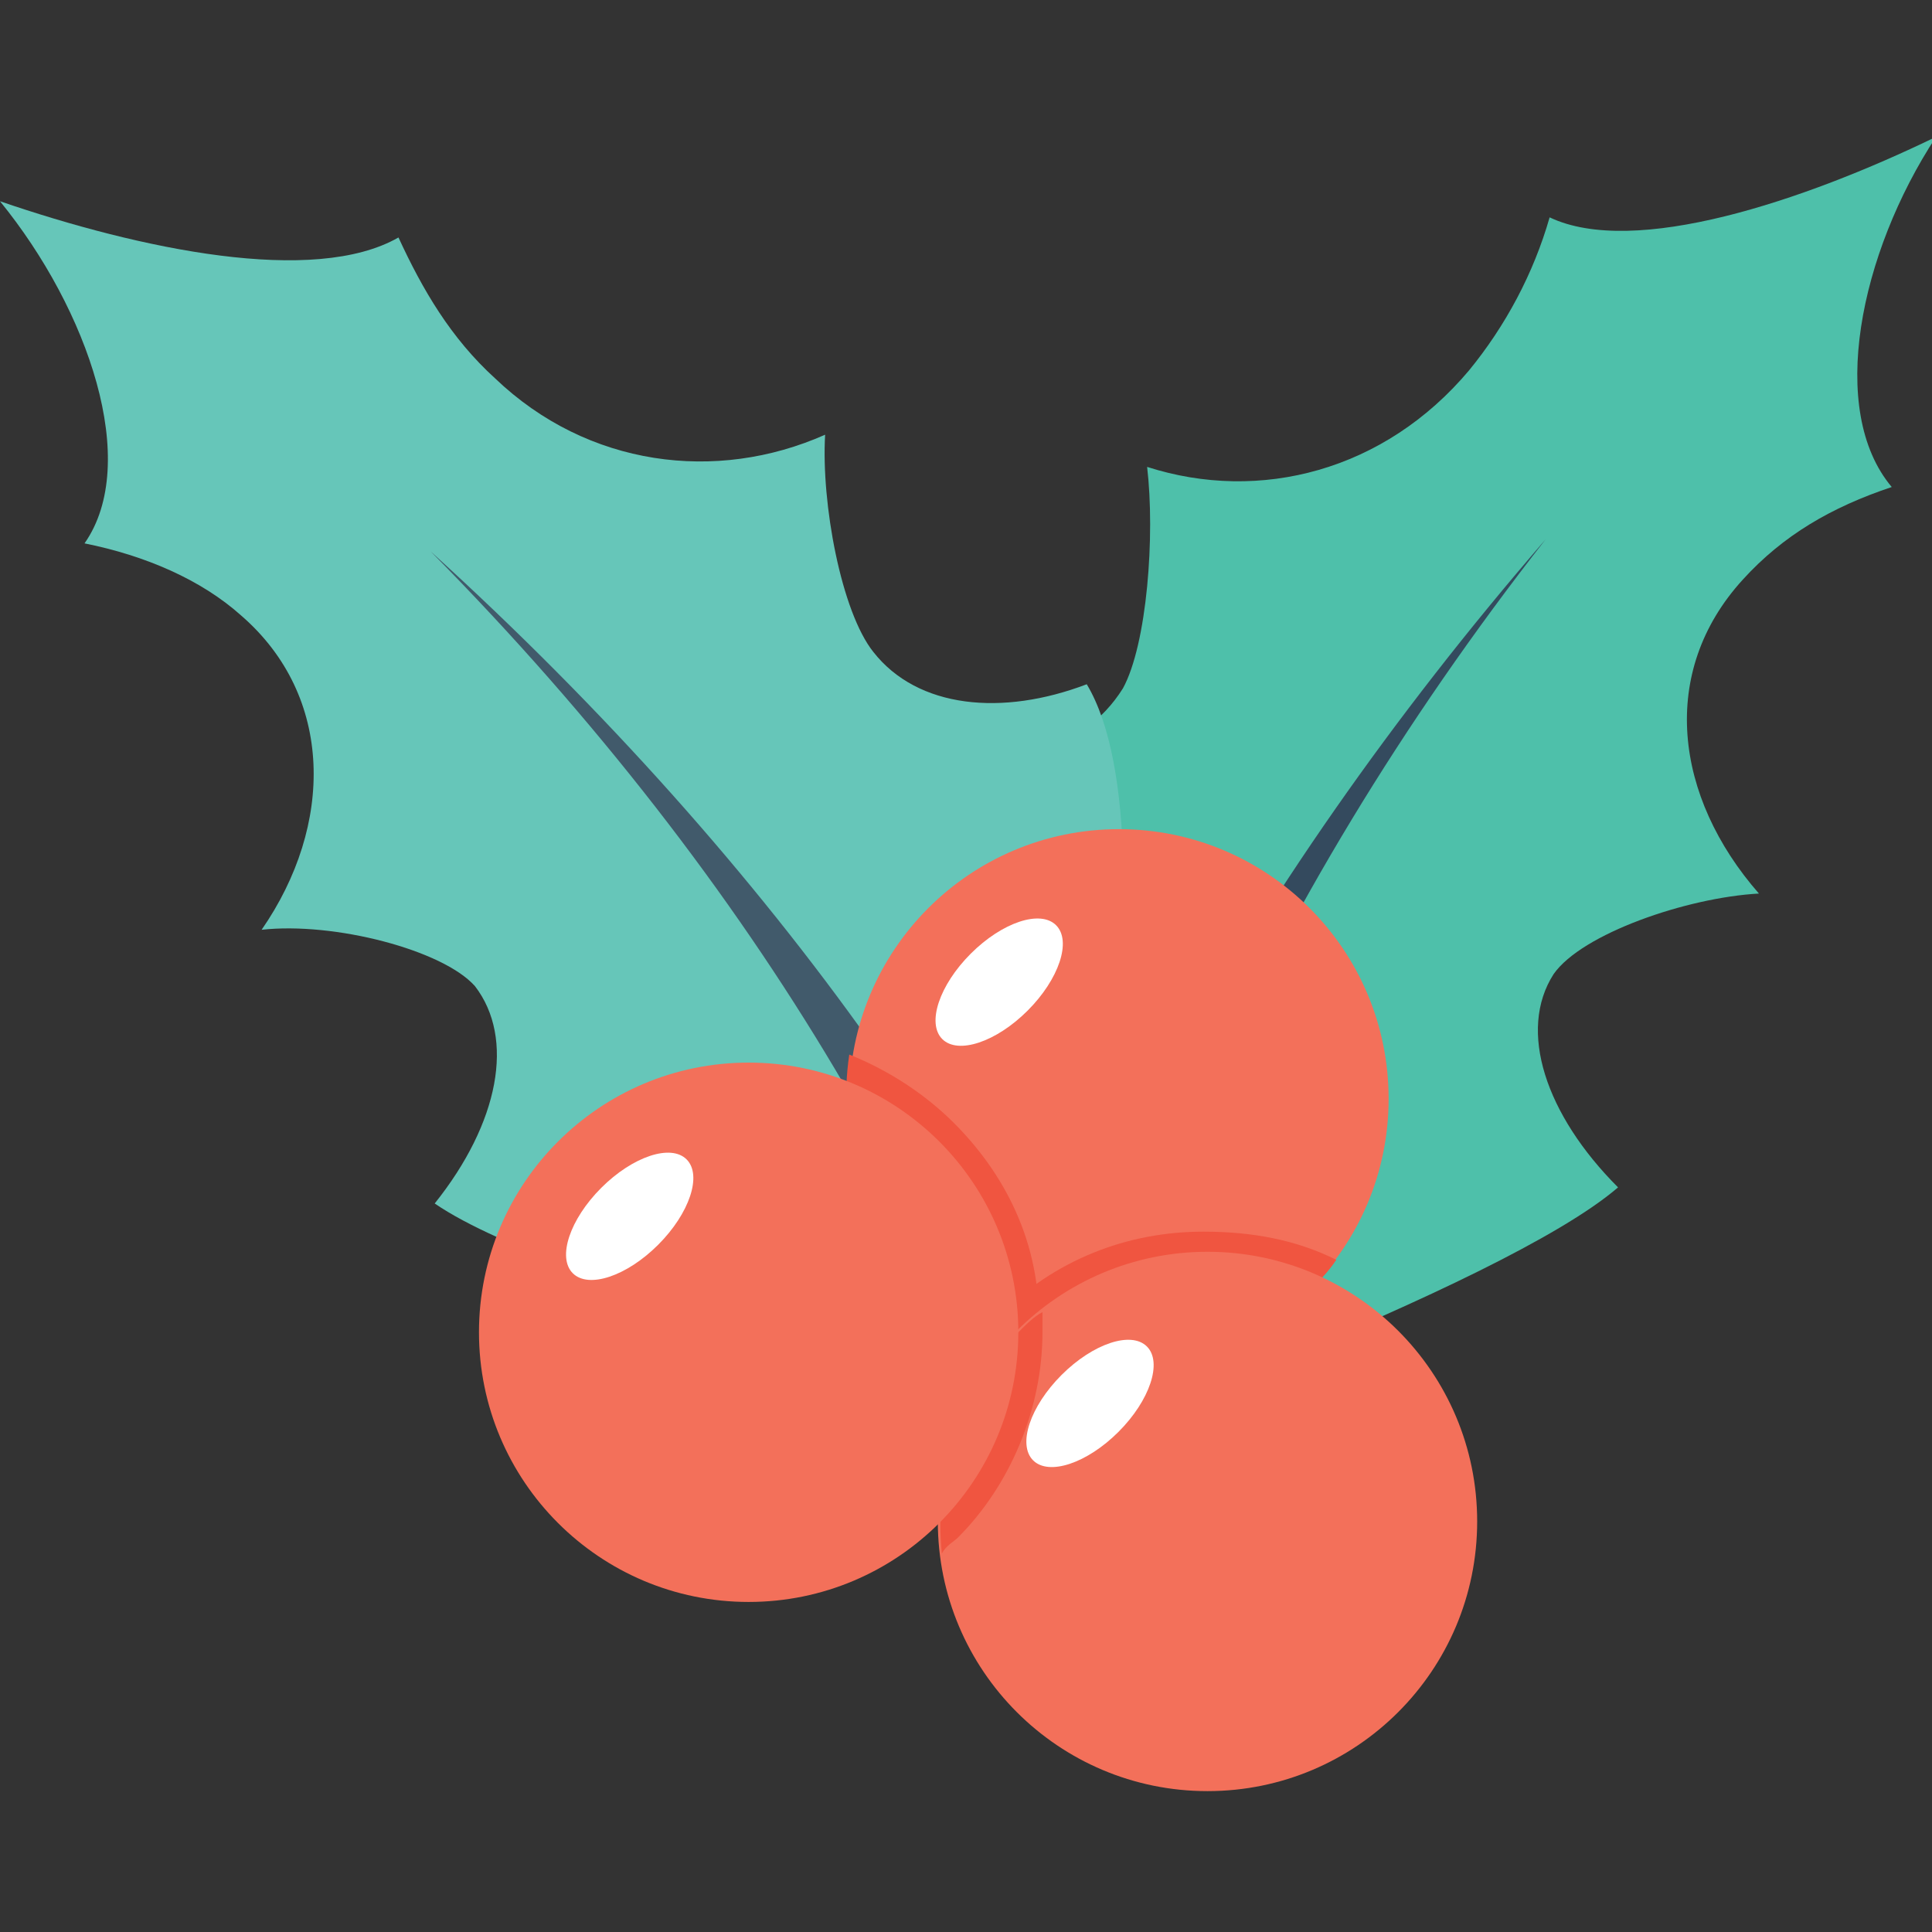 <?xml version="1.0" encoding="utf-8"?>
<!-- Generator: Adobe Illustrator 18.0.0, SVG Export Plug-In . SVG Version: 6.00 Build 0)  -->
<!DOCTYPE svg PUBLIC "-//W3C//DTD SVG 1.1//EN" "http://www.w3.org/Graphics/SVG/1.1/DTD/svg11.dtd">
<svg version="1.1" id="Layer_1" xmlns="http://www.w3.org/2000/svg" xmlns:xlink="http://www.w3.org/1999/xlink" x="0px" y="0px"
	 viewBox="0 0 48 48" enable-background="new 0 0 48 48" xml:space="preserve">
<rect x="0" y="0" width="48" height="48" fill="#333333" stroke="none"/>
<g>
	<g>
		<g>
			<g>
				<path fill="#4EC0AA" d="M40.2,29.5c-2.9,2.5-14.4,6.6-14.3,6.6c-0.6,0.1-5.2-13.2-3.2-17.5c2.2,0.6,4.2,0.1,5.2-1.5
					c0.6-1.1,0.8-3.8,0.6-5.5c2.8,0.9,5.9,0.1,8-2.4c0.9-1.1,1.6-2.4,2-3.8c2.1,1,6.3-0.4,9.6-2c-1.9,2.9-2.7,6.8-1.1,8.7
					c-1.5,0.5-2.7,1.2-3.7,2.3c-2.1,2.3-1.7,5.4,0.4,7.8c-1.8,0.1-4.4,1-5.1,2C37.7,25.6,38.4,27.7,40.2,29.5z"/>
			</g>
			<g>
				<path fill="#344A5E" d="M23.8,39.8c2.1-8.3,6.9-17.5,14.6-26.4C31.2,22.6,27.1,32.3,26,40.8C25.2,40.4,24.5,40.1,23.8,39.8z"/>
			</g>
		</g>
		<g>
			<g>
				<path fill="#66C6B9" d="M10.8,29.9c3.2,2.2,15,4.9,15,4.9c0.6,0.1,3.6-13.8,1.2-17.8c-2.1,0.8-4.2,0.6-5.3-0.8
					c-0.8-1-1.3-3.7-1.2-5.4c-2.7,1.2-5.9,0.8-8.2-1.4c-1.1-1-1.8-2.2-2.4-3.5C7.8,7.1,3.5,6.2,0,5c2.2,2.7,3.5,6.5,2.1,8.5
					c1.5,0.3,2.9,0.9,3.9,1.8c2.3,2,2.3,5.2,0.5,7.8c1.8-0.2,4.5,0.5,5.3,1.4C12.8,25.8,12.4,27.9,10.8,29.9z"/>
			</g>
			<g>
				<path fill="#415A6B" d="M28.3,38.2c-3-8-8.9-16.6-17.6-24.5c8.2,8.3,13.4,17.4,15.5,25.7C26.9,39,27.6,38.6,28.3,38.2z"/>
			</g>
		</g>
		<g>
			<g>
				<circle fill="#F3705A" cx="27.8" cy="27.3" r="6.7"/>
			</g>
			<g>
				<path fill="#F05540" d="M33.2,31.3c-0.2,0.3-0.4,0.5-0.7,0.8c-2.2,2.2-5.5,2.6-8.1,1.1c0.1-0.2,0.3-0.3,0.4-0.5
					c1.4-1.4,3.2-2.1,5.1-2.1C31.1,30.6,32.2,30.8,33.2,31.3z"/>
			</g>
			<g>
				<path fill="#F05540" d="M23.7,27.9c-0.7-0.7-1.6-1.3-2.6-1.7c-0.3,2,0.3,4.2,1.9,5.8c0.8,0.8,1.8,1.3,2.8,1.7c0-0.2,0-0.4,0-0.6
					C25.9,31.1,25.1,29.3,23.7,27.9z"/>
			</g>
			<g>
				<ellipse transform="matrix(0.707 -0.707 0.707 0.707 -9.96 24.684)" fill="#FFFFFF" cx="24.8" cy="24.4" rx="2" ry="1"/>
			</g>
		</g>
		<g>
			<g>
				<circle fill="#F3705A" cx="30" cy="37.8" r="6.7"/>
			</g>
			<g>
				
					<ellipse transform="matrix(0.707 -0.707 0.707 0.707 -16.753 29.353)" fill="#FFFFFF" cx="27.1" cy="34.9" rx="2" ry="1"/>
			</g>
		</g>
		<g>
			<g>
				<path fill="#F05540" d="M25.9,33.1c0,1.9-0.8,3.8-2.1,5.1c-0.1,0.1-0.3,0.2-0.4,0.4c-0.2-2,0.4-4,1.9-5.5
					c0.2-0.2,0.4-0.4,0.6-0.5C25.9,32.7,25.9,32.9,25.9,33.1z"/>
				<circle fill="#F3705A" cx="18.6" cy="33.1" r="6.7"/>
			</g>
			<g>
				
					<ellipse transform="matrix(0.707 -0.707 0.707 0.707 -16.736 19.897)" fill="#FFFFFF" cx="15.6" cy="30.2" rx="2" ry="1"/>
			</g>
		</g>
	</g>
</g>
</svg>
